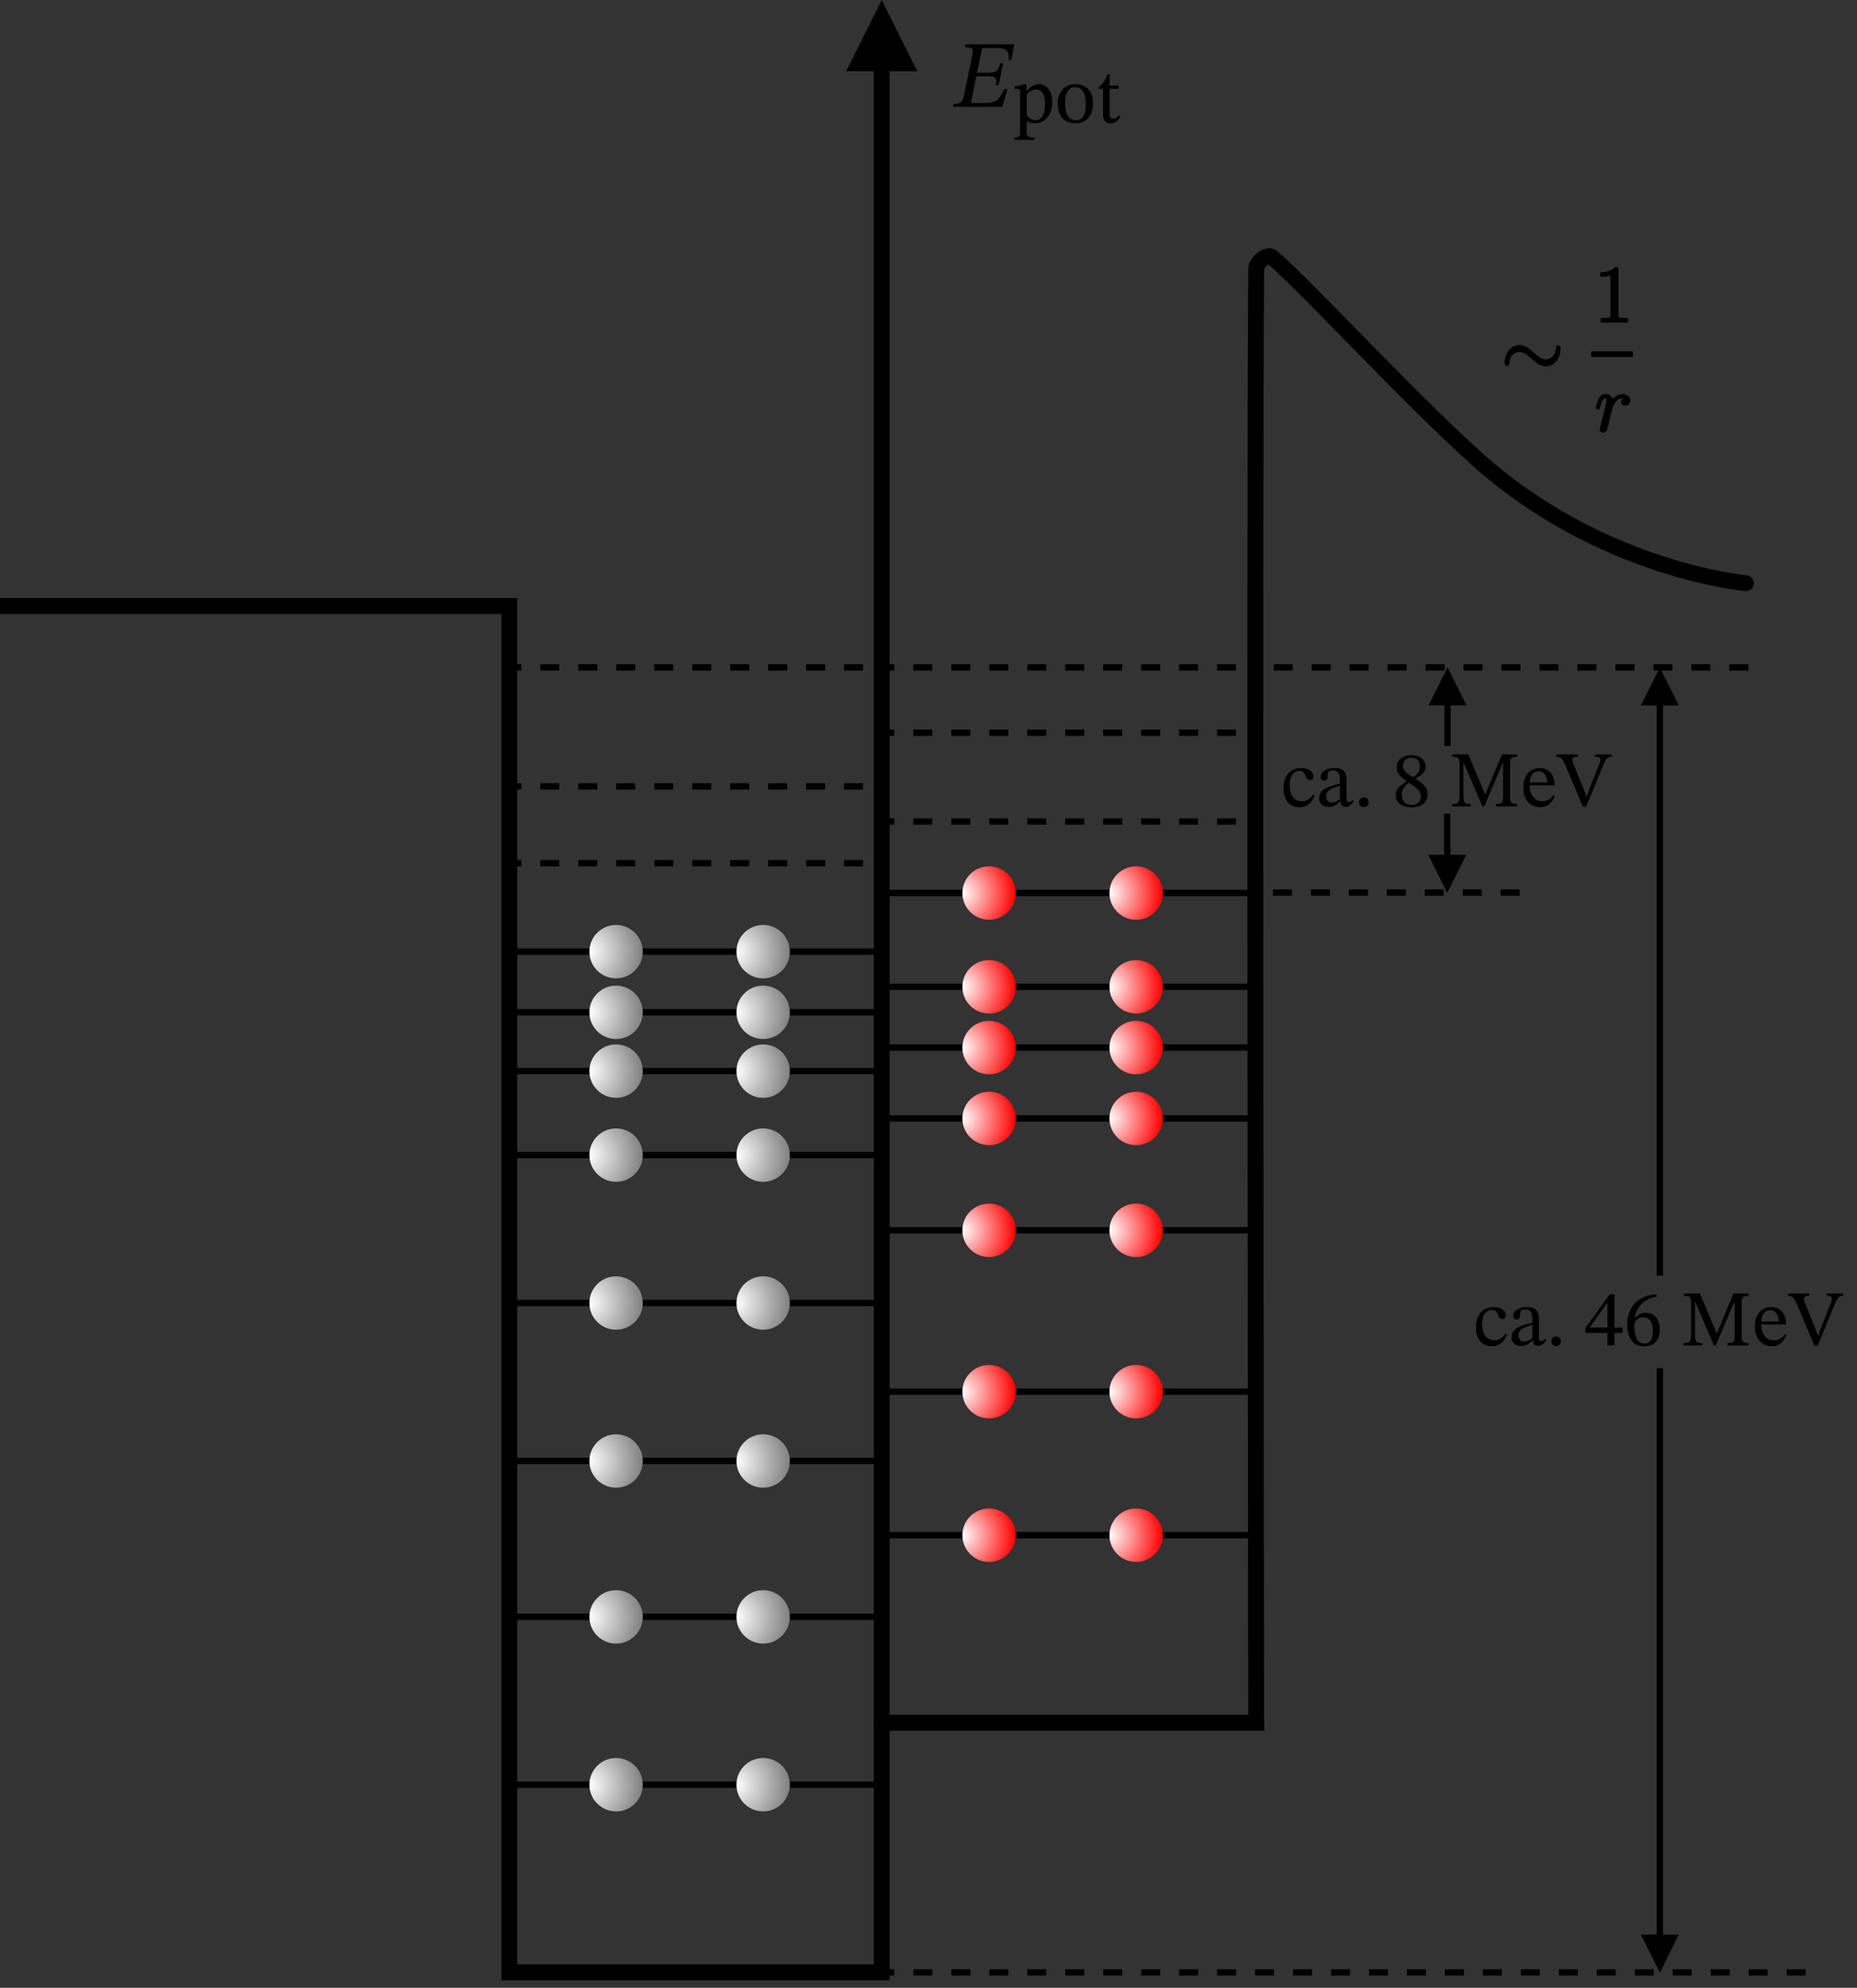 <?xml version="1.0" encoding="UTF-8" standalone="no"?>
<!DOCTYPE svg PUBLIC "-//W3C//DTD SVG 1.1//EN" "http://www.w3.org/Graphics/SVG/1.1/DTD/svg11.dtd">
<svg width="100%" height="100%" viewBox="0 0 313 335" version="1.1" xmlns="http://www.w3.org/2000/svg" xmlns:xlink="http://www.w3.org/1999/xlink" xml:space="preserve" xmlns:serif="http://www.serif.com/" style="fill-rule:evenodd;clip-rule:evenodd;stroke-miterlimit:1.5;">
    <rect x="0" y="0" width="313" height="335" fill="#333333" stroke="none"/>
    <g id="ArtBoard1" transform="matrix(1.007,0,0,1,0,0)">
        <rect x="0" y="0" width="310.692" height="335" style="fill:none;"/>
        <clipPath id="_clip1">
            <rect x="0" y="0" width="310.692" height="335"/>
        </clipPath>
        <g clip-path="url(#_clip1)">
            <g id="Neutronentopf" transform="matrix(0.993,0,0,1,0,0)">
                <g transform="matrix(1,0,0,1,0,81.177)">
                    <g transform="matrix(1,0,0,1,0,107.115)">
                        <path d="M85.751,112.475L148.625,112.475" style="fill:none;stroke:black;stroke-width:1.07px;"/>
                    </g>
                    <g transform="matrix(1.096,0,0,1.096,15.569,44.804)">
                        <circle cx="103.164" cy="159.483" r="4.106" style="fill:url(#_Radial2);"/>
                    </g>
                    <g transform="matrix(1.096,0,0,1.096,-9.22,44.804)">
                        <circle cx="103.164" cy="159.483" r="4.106" style="fill:url(#_Radial3);"/>
                    </g>
                </g>
                <g transform="matrix(1,0,0,1,0,52.896)">
                    <g transform="matrix(1,0,0,1,0,107.115)">
                        <path d="M85.751,112.475L148.625,112.475" style="fill:none;stroke:black;stroke-width:1.07px;"/>
                    </g>
                    <g transform="matrix(1.096,0,0,1.096,15.569,44.804)">
                        <circle cx="103.164" cy="159.483" r="4.106" style="fill:url(#_Radial4);"/>
                    </g>
                    <g transform="matrix(1.096,0,0,1.096,-9.22,44.804)">
                        <circle cx="103.164" cy="159.483" r="4.106" style="fill:url(#_Radial5);"/>
                    </g>
                </g>
                <g transform="matrix(1,0,0,1,0,26.623)">
                    <g transform="matrix(1,0,0,1,0,107.115)">
                        <path d="M85.751,112.475L148.625,112.475" style="fill:none;stroke:black;stroke-width:1.07px;"/>
                    </g>
                    <g transform="matrix(1.096,0,0,1.096,15.569,44.804)">
                        <circle cx="103.164" cy="159.483" r="4.106" style="fill:url(#_Radial6);"/>
                    </g>
                    <g transform="matrix(1.096,0,0,1.096,-9.22,44.804)">
                        <circle cx="103.164" cy="159.483" r="4.106" style="fill:url(#_Radial7);"/>
                    </g>
                </g>
                <g>
                    <g transform="matrix(1,0,0,1,0,107.115)">
                        <path d="M85.751,112.475L148.625,112.475" style="fill:none;stroke:black;stroke-width:1.07px;"/>
                    </g>
                    <g transform="matrix(1.096,0,0,1.096,15.569,44.804)">
                        <circle cx="103.164" cy="159.483" r="4.106" style="fill:url(#_Radial8);"/>
                    </g>
                    <g transform="matrix(1.096,0,0,1.096,-9.22,44.804)">
                        <circle cx="103.164" cy="159.483" r="4.106" style="fill:url(#_Radial9);"/>
                    </g>
                </g>
                <g>
                    <g transform="matrix(1,0,0,1,0,82.186)">
                        <path d="M85.751,112.475L148.625,112.475" style="fill:none;stroke:black;stroke-width:1.07px;"/>
                    </g>
                    <g transform="matrix(1.096,0,0,1.096,15.569,19.874)">
                        <circle cx="103.164" cy="159.483" r="4.106" style="fill:url(#_Radial10);"/>
                    </g>
                    <g transform="matrix(1.096,0,0,1.096,-9.22,19.874)">
                        <circle cx="103.164" cy="159.483" r="4.106" style="fill:url(#_Radial11);"/>
                    </g>
                </g>
                <g>
                    <g transform="matrix(1,0,0,1,0,68.032)">
                        <path d="M85.751,112.475L148.625,112.475" style="fill:none;stroke:black;stroke-width:1.07px;"/>
                    </g>
                    <g transform="matrix(1.096,0,0,1.096,15.569,5.721)">
                        <circle cx="103.164" cy="159.483" r="4.106" style="fill:url(#_Radial12);"/>
                    </g>
                    <g transform="matrix(1.096,0,0,1.096,-9.22,5.721)">
                        <circle cx="103.164" cy="159.483" r="4.106" style="fill:url(#_Radial13);"/>
                    </g>
                </g>
                <g>
                    <g transform="matrix(1,0,0,1,0,58.122)">
                        <path d="M85.751,112.475L148.625,112.475" style="fill:none;stroke:black;stroke-width:1.07px;"/>
                    </g>
                    <g transform="matrix(1.096,0,0,1.096,15.569,-4.189)">
                        <circle cx="103.164" cy="159.483" r="4.106" style="fill:url(#_Radial14);"/>
                    </g>
                    <g transform="matrix(1.096,0,0,1.096,-9.22,-4.189)">
                        <circle cx="103.164" cy="159.483" r="4.106" style="fill:url(#_Radial15);"/>
                    </g>
                </g>
                <g>
                    <g transform="matrix(1,0,0,1,0,47.899)">
                        <path d="M85.751,112.475L148.625,112.475" style="fill:none;stroke:black;stroke-width:1.07px;"/>
                    </g>
                    <g transform="matrix(1.096,0,0,1.096,-9.22,-14.412)">
                        <circle cx="103.164" cy="159.483" r="4.106" style="fill:url(#_Radial16);"/>
                    </g>
                    <g transform="matrix(1.096,0,0,1.096,15.569,-14.412)">
                        <circle cx="103.164" cy="159.483" r="4.106" style="fill:url(#_Radial17);"/>
                    </g>
                </g>
                <g transform="matrix(1.003,0,0,0.992,0,1.64889e-16)">
                    <g transform="matrix(0.997,-0,-0,1.008,0,-1.66175e-16)">
                        <path d="M142.625,12L148.625,0L154.625,12L142.625,12Z"/>
                        <path d="M0,102.133L85.853,102.133L85.853,332.409L148.625,332.409L148.625,9.6" style="fill:none;stroke:black;stroke-width:2.67px;stroke-linecap:round;"/>
                    </g>
                </g>
                <path d="M85.751,112.475L148.625,112.475" style="fill:none;stroke:black;stroke-width:1.07px;stroke-dasharray:3.2,3.2,0,0;stroke-dashoffset:-5.33;"/>
                <g transform="matrix(1,0,0,1,0,20.057)">
                    <path d="M85.751,112.475L148.625,112.475" style="fill:none;stroke:black;stroke-width:1.07px;stroke-dasharray:3.2,3.2,0,0;stroke-dashoffset:-5.33;"/>
                </g>
                <g transform="matrix(1,0,0,1,0,33)">
                    <path d="M85.751,112.475L148.625,112.475" style="fill:none;stroke:black;stroke-width:1.07px;stroke-dasharray:3.2,3.2,0,0;stroke-dashoffset:-5.33;"/>
                </g>
            </g>
            <g id="Protonentopf">
                <g transform="matrix(0.993,0,0,1,0,0)">
                    <path d="M148.625,290.337L211.745,290.337C211.745,290.337 211.404,86.502 211.745,45.267C211.753,44.232 213.634,42.656 214.418,43.331C220.607,48.667 236.892,66.484 248.878,77.279C269.827,96.146 294.295,98.283 294.295,98.283" style="fill:none;stroke:black;stroke-width:2.67px;stroke-linecap:round;"/>
                </g>
                <g transform="matrix(0.993,0,0,1,62.428,98.348)">
                    <g transform="matrix(1,0,0,1,0,47.899)">
                        <path d="M85.751,112.475L148.625,112.475" style="fill:none;stroke:black;stroke-width:1.07px;"/>
                    </g>
                    <g transform="matrix(1.096,0,0,1.096,-9.22,-14.412)">
                        <circle cx="103.164" cy="159.483" r="4.106" style="fill:url(#_Radial18);"/>
                    </g>
                    <g transform="matrix(1.096,0,0,1.096,15.569,-14.412)">
                        <circle cx="103.164" cy="159.483" r="4.106" style="fill:url(#_Radial19);"/>
                    </g>
                </g>
                <g transform="matrix(0.993,0,0,1,62.428,74.155)">
                    <g transform="matrix(1,0,0,1,0,47.899)">
                        <path d="M85.751,112.475L148.625,112.475" style="fill:none;stroke:black;stroke-width:1.07px;"/>
                    </g>
                    <g transform="matrix(1.096,0,0,1.096,-9.22,-14.412)">
                        <circle cx="103.164" cy="159.483" r="4.106" style="fill:url(#_Radial20);"/>
                    </g>
                    <g transform="matrix(1.096,0,0,1.096,15.569,-14.412)">
                        <circle cx="103.164" cy="159.483" r="4.106" style="fill:url(#_Radial21);"/>
                    </g>
                </g>
                <g transform="matrix(0.993,0,0,1,62.428,46.964)">
                    <g transform="matrix(1,0,0,1,0,47.899)">
                        <path d="M85.751,112.475L148.625,112.475" style="fill:none;stroke:black;stroke-width:1.07px;"/>
                    </g>
                    <g transform="matrix(1.096,0,0,1.096,-9.22,-14.412)">
                        <circle cx="103.164" cy="159.483" r="4.106" style="fill:url(#_Radial22);"/>
                    </g>
                    <g transform="matrix(1.096,0,0,1.096,15.569,-14.412)">
                        <circle cx="103.164" cy="159.483" r="4.106" style="fill:url(#_Radial23);"/>
                    </g>
                </g>
                <g transform="matrix(0.993,0,0,1,62.428,28.11)">
                    <g transform="matrix(1,0,0,1,0,47.899)">
                        <path d="M85.751,112.475L148.625,112.475" style="fill:none;stroke:black;stroke-width:1.07px;"/>
                    </g>
                    <g transform="matrix(1.096,0,0,1.096,-9.22,-14.412)">
                        <circle cx="103.164" cy="159.483" r="4.106" style="fill:url(#_Radial24);"/>
                    </g>
                    <g transform="matrix(1.096,0,0,1.096,15.569,-14.412)">
                        <circle cx="103.164" cy="159.483" r="4.106" style="fill:url(#_Radial25);"/>
                    </g>
                </g>
                <g transform="matrix(0.993,0,0,1,62.428,16.169)">
                    <g transform="matrix(1,0,0,1,0,47.899)">
                        <path d="M85.751,112.475L148.625,112.475" style="fill:none;stroke:black;stroke-width:1.07px;"/>
                    </g>
                    <g transform="matrix(1.096,0,0,1.096,-9.22,-14.412)">
                        <circle cx="103.164" cy="159.483" r="4.106" style="fill:url(#_Radial26);"/>
                    </g>
                    <g transform="matrix(1.096,0,0,1.096,15.569,-14.412)">
                        <circle cx="103.164" cy="159.483" r="4.106" style="fill:url(#_Radial27);"/>
                    </g>
                </g>
                <g transform="matrix(0.993,0,0,1,62.428,5.926)">
                    <g transform="matrix(1,0,0,1,0,47.899)">
                        <path d="M85.751,112.475L148.625,112.475" style="fill:none;stroke:black;stroke-width:1.07px;"/>
                    </g>
                    <g transform="matrix(1.096,0,0,1.096,-9.22,-14.412)">
                        <circle cx="103.164" cy="159.483" r="4.106" style="fill:url(#_Radial28);"/>
                    </g>
                    <g transform="matrix(1.096,0,0,1.096,15.569,-14.412)">
                        <circle cx="103.164" cy="159.483" r="4.106" style="fill:url(#_Radial29);"/>
                    </g>
                </g>
                <g transform="matrix(0.993,0,0,1,62.428,-9.878)">
                    <g transform="matrix(1,0,0,1,0,47.899)">
                        <path d="M85.751,112.475L148.625,112.475" style="fill:none;stroke:black;stroke-width:1.07px;"/>
                    </g>
                    <g transform="matrix(1.096,0,0,1.096,-9.22,-14.412)">
                        <circle cx="103.164" cy="159.483" r="4.106" style="fill:url(#_Radial30);"/>
                    </g>
                    <g transform="matrix(1.096,0,0,1.096,15.569,-14.412)">
                        <circle cx="103.164" cy="159.483" r="4.106" style="fill:url(#_Radial31);"/>
                    </g>
                </g>
                <g transform="matrix(0.993,0,0,1,62.428,0)">
                    <path d="M85.751,112.475L148.625,112.475" style="fill:none;stroke:black;stroke-width:1.07px;stroke-dasharray:3.2,3.2,0,0;stroke-dashoffset:-5.33;"/>
                </g>
                <g transform="matrix(0.993,0,0,1,62.428,11.005)">
                    <path d="M85.751,112.475L148.625,112.475" style="fill:none;stroke:black;stroke-width:1.07px;stroke-dasharray:3.2,3.2,0,0;stroke-dashoffset:-5.33;"/>
                </g>
                <g transform="matrix(0.993,0,0,1,62.428,25.977)">
                    <path d="M85.751,112.475L148.625,112.475" style="fill:none;stroke:black;stroke-width:1.07px;stroke-dasharray:3.2,3.2,0,0;stroke-dashoffset:-5.33;"/>
                </g>
            </g>
            <g id="Beschriftung">
                <g transform="matrix(0.993,0,0,1,0,0)">
                    <path d="M148.625,332.409L305,332.409" style="fill:none;stroke:black;stroke-width:1.07px;stroke-dasharray:3.2,3.2,0,0;stroke-dashoffset:-5.33;"/>
                </g>
                <g transform="matrix(0.993,0,0,1,0,0)">
                    <path d="M211.499,112.475L295.932,112.475" style="fill:none;stroke:black;stroke-width:1.07px;stroke-dasharray:3.2,3.2,0,0;stroke-dashoffset:-9.6;"/>
                </g>
                <g transform="matrix(0.561,0,0,0.565,91.25,65.394)">
                    <path d="M211.499,150.496L295.932,150.496" style="fill:none;stroke:black;stroke-width:1.89px;stroke-dasharray:5.66,5.66,0,0;stroke-dashoffset:-16.98;"/>
                </g>
                <g transform="matrix(0.993,0,0,0.926,-6.094,24.521)">
                    <g transform="matrix(1,-0,-0,1.08,6.137,-26.474)">
                        <path d="M276.584,326.009L279.784,332.409L282.984,326.009L276.584,326.009Z"/>
                        <path d="M279.784,327.289L279.784,230.554" style="fill:none;stroke:black;stroke-width:1.07px;"/>
                    </g>
                </g>
                <g transform="matrix(0.993,0,0,0.932,-6.094,7.636)">
                    <g transform="matrix(1,-0,-0,1.073,6.137,-8.192)">
                        <path d="M276.584,118.875L279.784,112.475L282.984,118.875L276.584,118.875Z"/>
                        <path d="M279.784,214.976L279.784,117.595" style="fill:none;stroke:black;stroke-width:1.07px;"/>
                    </g>
                </g>
                <g transform="matrix(0.993,0,0,1,4.419,-6.391)">
                    <g transform="matrix(13.333,0,0,13.333,243.882,233.133)">
                        <path d="M0.408,-0.148C0.363,-0.09 0.329,-0.065 0.264,-0.065C0.161,-0.065 0.112,-0.151 0.112,-0.273C0.112,-0.388 0.161,-0.448 0.242,-0.448C0.328,-0.448 0.295,-0.334 0.369,-0.334C0.397,-0.334 0.411,-0.35 0.411,-0.379C0.411,-0.437 0.353,-0.485 0.259,-0.485C0.115,-0.485 0.033,-0.383 0.033,-0.226C0.033,-0.087 0.108,0.01 0.233,0.01C0.34,0.01 0.389,-0.053 0.427,-0.134L0.408,-0.148Z" style="fill-rule:nonzero;"/>
                    </g>
                    <g transform="matrix(13.333,0,0,13.333,249.828,233.133)">
                        <path d="M0.308,-0.062C0.314,-0.018 0.324,0.005 0.368,0.005C0.419,0.005 0.443,-0.016 0.476,-0.064L0.461,-0.08C0.447,-0.065 0.433,-0.055 0.414,-0.055C0.393,-0.055 0.384,-0.063 0.384,-0.104L0.384,-0.331C0.384,-0.435 0.343,-0.485 0.234,-0.485C0.125,-0.485 0.058,-0.431 0.058,-0.375C0.058,-0.342 0.08,-0.327 0.1,-0.327C0.128,-0.327 0.144,-0.342 0.144,-0.373C0.144,-0.433 0.154,-0.454 0.211,-0.454C0.271,-0.454 0.301,-0.421 0.301,-0.334L0.301,-0.29C0.215,-0.263 0.038,-0.237 0.038,-0.105C0.038,-0.041 0.08,0.007 0.157,0.007C0.221,0.007 0.257,-0.021 0.304,-0.062L0.308,-0.062ZM0.301,-0.092C0.267,-0.064 0.231,-0.048 0.198,-0.048C0.155,-0.048 0.126,-0.079 0.126,-0.129C0.126,-0.207 0.21,-0.234 0.301,-0.257L0.301,-0.092Z" style="fill-rule:nonzero;"/>
                    </g>
                    <g transform="matrix(13.333,0,0,13.333,256.228,233.133)">
                        <path d="M0.183,-0.05C0.183,-0.084 0.161,-0.114 0.122,-0.114C0.085,-0.114 0.062,-0.085 0.062,-0.051C0.062,-0.017 0.081,0.008 0.121,0.008C0.161,0.008 0.183,-0.019 0.183,-0.05Z" style="fill-rule:nonzero;"/>
                    </g>
                    <g transform="matrix(13.333,0,0,13.333,262.628,233.133)">
                        <path d="M0.481,-0.158L0.481,-0.227L0.379,-0.227L0.379,-0.645L0.318,-0.645L0.013,-0.221L0.013,-0.158L0.29,-0.158L0.29,-0L0.379,-0L0.379,-0.158L0.481,-0.158ZM0.29,-0.227L0.068,-0.227L0.068,-0.231L0.286,-0.536L0.29,-0.536L0.29,-0.227Z" style="fill-rule:nonzero;"/>
                    </g>
                    <g transform="matrix(13.333,0,0,13.333,269.228,233.133)">
                        <path d="M0.415,-0.646C0.2,-0.637 0.045,-0.498 0.045,-0.257C0.045,-0.11 0.11,0.012 0.259,0.012C0.385,0.012 0.457,-0.067 0.457,-0.203C0.457,-0.334 0.386,-0.413 0.277,-0.413C0.225,-0.413 0.188,-0.391 0.147,-0.351L0.14,-0.352C0.165,-0.498 0.277,-0.596 0.417,-0.617L0.415,-0.646ZM0.37,-0.195C0.37,-0.068 0.33,-0.023 0.263,-0.023C0.176,-0.023 0.135,-0.112 0.135,-0.236C0.135,-0.323 0.189,-0.355 0.247,-0.355C0.33,-0.355 0.37,-0.285 0.37,-0.195Z" style="fill-rule:nonzero;"/>
                    </g>
                    <g transform="matrix(13.333,0,0,13.333,278.962,233.133)">
                        <path d="M0.85,-0L0.85,-0.03C0.778,-0.03 0.762,-0.046 0.762,-0.119L0.762,-0.536C0.762,-0.61 0.778,-0.627 0.849,-0.627L0.849,-0.657L0.659,-0.657L0.449,-0.154L0.445,-0.154L0.234,-0.657L0.03,-0.657L0.03,-0.627C0.109,-0.627 0.123,-0.61 0.123,-0.535L0.123,-0.146C0.123,-0.043 0.109,-0.03 0.028,-0.03L0.028,-0L0.263,-0L0.263,-0.03C0.187,-0.03 0.172,-0.043 0.172,-0.146L0.172,-0.549L0.176,-0.549L0.412,-0L0.436,-0L0.669,-0.55L0.673,-0.55L0.673,-0.119C0.673,-0.046 0.661,-0.03 0.584,-0.03L0.584,-0L0.85,-0Z" style="fill-rule:nonzero;"/>
                    </g>
                    <g transform="matrix(13.333,0,0,13.333,290.895,233.133)">
                        <path d="M0.415,-0.143C0.383,-0.101 0.352,-0.065 0.271,-0.065C0.191,-0.065 0.115,-0.128 0.115,-0.266L0.431,-0.266C0.426,-0.406 0.354,-0.485 0.245,-0.485C0.128,-0.485 0.034,-0.405 0.034,-0.238C0.034,-0.077 0.127,0.01 0.247,0.01C0.35,0.01 0.398,-0.053 0.434,-0.129L0.415,-0.143ZM0.114,-0.303C0.122,-0.396 0.162,-0.445 0.23,-0.445C0.301,-0.445 0.334,-0.377 0.337,-0.303L0.114,-0.303Z" style="fill-rule:nonzero;"/>
                    </g>
                    <g transform="matrix(13.333,0,0,13.333,297.082,233.133)">
                        <path d="M0.407,-0.226L0.372,-0.126L0.367,-0.126L0.328,-0.231L0.207,-0.528C0.195,-0.557 0.19,-0.576 0.19,-0.589C0.19,-0.626 0.232,-0.627 0.258,-0.627L0.258,-0.657L-0.01,-0.657L-0.01,-0.627C0.044,-0.627 0.066,-0.603 0.095,-0.536L0.324,0.005L0.364,0.005L0.57,-0.497C0.618,-0.61 0.631,-0.627 0.687,-0.627L0.687,-0.657L0.477,-0.657L0.477,-0.627C0.524,-0.627 0.544,-0.62 0.544,-0.593C0.544,-0.575 0.539,-0.559 0.533,-0.544L0.407,-0.226Z" style="fill-rule:nonzero;"/>
                    </g>
                </g>
                <g transform="matrix(0.993,0,0,1,-27.784,-97.233)">
                    <g transform="matrix(13.333,0,0,13.333,243.882,233.133)">
                        <path d="M0.408,-0.148C0.363,-0.09 0.329,-0.065 0.264,-0.065C0.161,-0.065 0.112,-0.151 0.112,-0.273C0.112,-0.388 0.161,-0.448 0.242,-0.448C0.328,-0.448 0.295,-0.334 0.369,-0.334C0.397,-0.334 0.411,-0.35 0.411,-0.379C0.411,-0.437 0.353,-0.485 0.259,-0.485C0.115,-0.485 0.033,-0.383 0.033,-0.226C0.033,-0.087 0.108,0.01 0.233,0.01C0.34,0.01 0.389,-0.053 0.427,-0.134L0.408,-0.148Z" style="fill-rule:nonzero;"/>
                    </g>
                    <g transform="matrix(13.333,0,0,13.333,249.828,233.133)">
                        <path d="M0.308,-0.062C0.314,-0.018 0.324,0.005 0.368,0.005C0.419,0.005 0.443,-0.016 0.476,-0.064L0.461,-0.08C0.447,-0.065 0.433,-0.055 0.414,-0.055C0.393,-0.055 0.384,-0.063 0.384,-0.104L0.384,-0.331C0.384,-0.435 0.343,-0.485 0.234,-0.485C0.125,-0.485 0.058,-0.431 0.058,-0.375C0.058,-0.342 0.08,-0.327 0.1,-0.327C0.128,-0.327 0.144,-0.342 0.144,-0.373C0.144,-0.433 0.154,-0.454 0.211,-0.454C0.271,-0.454 0.301,-0.421 0.301,-0.334L0.301,-0.29C0.215,-0.263 0.038,-0.237 0.038,-0.105C0.038,-0.041 0.08,0.007 0.157,0.007C0.221,0.007 0.257,-0.021 0.304,-0.062L0.308,-0.062ZM0.301,-0.092C0.267,-0.064 0.231,-0.048 0.198,-0.048C0.155,-0.048 0.126,-0.079 0.126,-0.129C0.126,-0.207 0.21,-0.234 0.301,-0.257L0.301,-0.092Z" style="fill-rule:nonzero;"/>
                    </g>
                    <g transform="matrix(13.333,0,0,13.333,256.228,233.133)">
                        <path d="M0.183,-0.05C0.183,-0.084 0.161,-0.114 0.122,-0.114C0.085,-0.114 0.062,-0.085 0.062,-0.051C0.062,-0.017 0.081,0.008 0.121,0.008C0.161,0.008 0.183,-0.019 0.183,-0.05Z" style="fill-rule:nonzero;"/>
                    </g>
                    <g transform="matrix(13.333,0,0,13.333,262.628,233.133)">
                        <path d="M0.448,-0.15C0.448,-0.23 0.412,-0.278 0.295,-0.349L0.295,-0.352C0.388,-0.403 0.424,-0.436 0.424,-0.509C0.424,-0.588 0.348,-0.647 0.249,-0.647C0.139,-0.647 0.059,-0.59 0.059,-0.499C0.059,-0.431 0.081,-0.39 0.183,-0.319L0.183,-0.316C0.09,-0.254 0.046,-0.222 0.046,-0.142C0.046,-0.04 0.13,0.012 0.246,0.012C0.365,0.012 0.448,-0.045 0.448,-0.15ZM0.35,-0.511C0.35,-0.447 0.33,-0.408 0.264,-0.368C0.175,-0.422 0.137,-0.458 0.137,-0.517C0.137,-0.578 0.179,-0.614 0.247,-0.614C0.311,-0.614 0.35,-0.577 0.35,-0.511ZM0.213,-0.3C0.334,-0.222 0.364,-0.185 0.364,-0.121C0.364,-0.053 0.312,-0.019 0.25,-0.019C0.174,-0.019 0.124,-0.06 0.124,-0.15C0.124,-0.219 0.156,-0.254 0.213,-0.3Z" style="fill-rule:nonzero;"/>
                    </g>
                    <g transform="matrix(13.333,0,0,13.333,272.362,233.133)">
                        <path d="M0.85,-0L0.85,-0.03C0.778,-0.03 0.762,-0.046 0.762,-0.119L0.762,-0.536C0.762,-0.61 0.778,-0.627 0.849,-0.627L0.849,-0.657L0.659,-0.657L0.449,-0.154L0.445,-0.154L0.234,-0.657L0.03,-0.657L0.03,-0.627C0.109,-0.627 0.123,-0.61 0.123,-0.535L0.123,-0.146C0.123,-0.043 0.109,-0.03 0.028,-0.03L0.028,-0L0.263,-0L0.263,-0.03C0.187,-0.03 0.172,-0.043 0.172,-0.146L0.172,-0.549L0.176,-0.549L0.412,-0L0.436,-0L0.669,-0.55L0.673,-0.55L0.673,-0.119C0.673,-0.046 0.661,-0.03 0.584,-0.03L0.584,-0L0.85,-0Z" style="fill-rule:nonzero;"/>
                    </g>
                    <g transform="matrix(13.333,0,0,13.333,284.295,233.133)">
                        <path d="M0.415,-0.143C0.383,-0.101 0.352,-0.065 0.271,-0.065C0.191,-0.065 0.115,-0.128 0.115,-0.266L0.431,-0.266C0.426,-0.406 0.354,-0.485 0.245,-0.485C0.128,-0.485 0.034,-0.405 0.034,-0.238C0.034,-0.077 0.127,0.01 0.247,0.01C0.35,0.01 0.398,-0.053 0.434,-0.129L0.415,-0.143ZM0.114,-0.303C0.122,-0.396 0.162,-0.445 0.23,-0.445C0.301,-0.445 0.334,-0.377 0.337,-0.303L0.114,-0.303Z" style="fill-rule:nonzero;"/>
                    </g>
                    <g transform="matrix(13.333,0,0,13.333,290.482,233.133)">
                        <path d="M0.407,-0.226L0.372,-0.126L0.367,-0.126L0.328,-0.231L0.207,-0.528C0.195,-0.557 0.19,-0.576 0.19,-0.589C0.19,-0.626 0.232,-0.627 0.258,-0.627L0.258,-0.657L-0.01,-0.657L-0.01,-0.627C0.044,-0.627 0.066,-0.603 0.095,-0.536L0.324,0.005L0.364,0.005L0.57,-0.497C0.618,-0.61 0.631,-0.627 0.687,-0.627L0.687,-0.657L0.477,-0.657L0.477,-0.627C0.524,-0.627 0.544,-0.62 0.544,-0.593C0.544,-0.575 0.539,-0.559 0.533,-0.544L0.407,-0.226Z" style="fill-rule:nonzero;"/>
                    </g>
                </g>
                <g transform="matrix(0.993,0,0,1,-2.82204e-13,-1.27898e-13)">
                    <path d="M240.8,118.875L244,112.475L247.2,118.875L240.8,118.875Z"/>
                    <path d="M244,125.712L244,117.595" style="fill:none;stroke:black;stroke-width:1.07px;"/>
                </g>
                <g transform="matrix(1.132,0,0,1.14,-33.916,-21.068)">
                    <g transform="matrix(0.877,-0,-0,0.877,29.963,18.481)">
                        <path d="M247.2,144.096L244,150.496L240.8,144.096L247.2,144.096Z"/>
                        <path d="M244,137.168L244,145.376" style="fill:none;stroke:black;stroke-width:1.07px;"/>
                    </g>
                </g>
                <g id="page1" transform="matrix(1.122,0,0,1.13,192.256,-17.43)">
                    <g id="g0-24" transform="matrix(1,0,0,1,52.399,71.232)">
                        <path d="M8.871,-3.766C8.871,-4.029 8.799,-4.149 8.703,-4.149C8.644,-4.149 8.548,-4.065 8.536,-3.838C8.488,-2.69 7.699,-2.033 6.862,-2.033C6.109,-2.033 5.535,-2.547 4.949,-3.061C4.34,-3.611 3.718,-4.161 2.905,-4.161C1.602,-4.161 0.897,-2.846 0.897,-1.758C0.897,-1.375 1.052,-1.375 1.064,-1.375C1.195,-1.375 1.231,-1.614 1.231,-1.65C1.279,-2.965 2.176,-3.491 2.905,-3.491C3.658,-3.491 4.232,-2.977 4.818,-2.463C5.428,-1.913 6.049,-1.363 6.862,-1.363C8.165,-1.363 8.871,-2.678 8.871,-3.766Z" style="fill-rule:nonzero;stroke:black;stroke-width:0.37px;stroke-linejoin:round;stroke-miterlimit:2;"/>
                    </g>
                    <g id="g2-49" transform="matrix(1,0,0,1,66.214,63.144)">
                        <path d="M3.682,-7.436C3.682,-7.711 3.682,-7.723 3.443,-7.723C3.156,-7.4 2.558,-6.958 1.327,-6.958L1.327,-6.611C1.602,-6.611 2.2,-6.611 2.857,-6.922L2.857,-0.694C2.857,-0.263 2.821,-0.12 1.769,-0.12L1.399,-0.12L1.399,0.227C1.721,0.203 2.881,0.203 3.276,0.203C3.67,0.203 4.818,0.203 5.141,0.227L5.141,-0.12L4.77,-0.12C3.718,-0.12 3.682,-0.263 3.682,-0.694L3.682,-7.436Z" style="fill-rule:nonzero;stroke:black;stroke-width:0.37px;stroke-linejoin:round;stroke-miterlimit:2;"/>
                    </g>
                    <g transform="matrix(1,0,0,1,-4.253,1.414)">
                        <rect x="70.467" y="66.589" width="5.853" height="0.478" style="stroke:black;stroke-width:0.37px;stroke-linejoin:round;stroke-miterlimit:2;"/>
                    </g>
                    <g id="g1-114" transform="matrix(1,0,0,1,66.341,79.432)">
                        <path d="M4.89,-4.663C4.519,-4.591 4.328,-4.328 4.328,-4.065C4.328,-3.778 4.555,-3.682 4.722,-3.682C5.057,-3.682 5.332,-3.969 5.332,-4.328C5.332,-4.711 4.961,-5.045 4.364,-5.045C3.885,-5.045 3.335,-4.83 2.833,-4.101C2.75,-4.734 2.271,-5.045 1.793,-5.045C1.327,-5.045 1.088,-4.687 0.944,-4.424C0.741,-3.993 0.562,-3.276 0.562,-3.216C0.562,-3.168 0.61,-3.109 0.693,-3.109C0.789,-3.109 0.801,-3.121 0.873,-3.395C1.052,-4.113 1.279,-4.806 1.757,-4.806C2.044,-4.806 2.128,-4.603 2.128,-4.256C2.128,-3.993 2.008,-3.527 1.925,-3.156L1.59,-1.865C1.542,-1.638 1.411,-1.1 1.351,-0.885C1.267,-0.574 1.136,-0.012 1.136,0.048C1.136,0.215 1.267,0.346 1.447,0.346C1.578,0.346 1.805,0.263 1.877,0.024C1.913,-0.072 2.355,-1.877 2.427,-2.152C2.487,-2.415 2.558,-2.666 2.618,-2.929C2.666,-3.097 2.714,-3.288 2.75,-3.443C2.786,-3.551 3.108,-4.137 3.407,-4.4C3.551,-4.531 3.861,-4.806 4.352,-4.806C4.543,-4.806 4.734,-4.77 4.89,-4.663Z" style="fill-rule:nonzero;stroke:black;stroke-width:0.37px;stroke-linejoin:round;stroke-miterlimit:2;"/>
                    </g>
                    <g transform="matrix(0.885,0,0,0.885,-182.938,12.649)">
                        <g transform="matrix(16,0,0,16,173.955,21.12)">
                            <path d="M0.56,-0.186L0.528,-0.186C0.464,-0.065 0.45,-0.038 0.296,-0.039L0.175,-0.039L0.232,-0.32L0.342,-0.32C0.434,-0.32 0.452,-0.309 0.436,-0.226L0.467,-0.226L0.514,-0.458L0.482,-0.458C0.466,-0.377 0.442,-0.358 0.35,-0.358L0.239,-0.358L0.293,-0.618L0.432,-0.618C0.555,-0.618 0.577,-0.593 0.572,-0.493L0.603,-0.493L0.63,-0.657L0.118,-0.657L0.112,-0.627C0.194,-0.627 0.204,-0.611 0.188,-0.535L0.1,-0.112C0.086,-0.042 0.062,-0.03 -0.007,-0.03L-0.013,-0L0.506,-0L0.56,-0.186Z" style="fill-rule:nonzero;"/>
                        </g>
                        <g transform="matrix(13.333,0,0,13.333,183.779,23.787)">
                            <path d="M0.176,-0.482L0.151,-0.482L0.025,-0.454L0.025,-0.425C0.025,-0.425 0.044,-0.427 0.057,-0.427C0.09,-0.427 0.095,-0.414 0.095,-0.376L0.095,0.118C0.095,0.174 0.085,0.191 0.022,0.191L0.022,0.219L0.275,0.219L0.275,0.19C0.197,0.19 0.178,0.177 0.178,0.112L0.178,-0.018L0.182,-0.018C0.211,0.002 0.245,0.01 0.283,0.01C0.403,0.01 0.502,-0.091 0.502,-0.261C0.502,-0.392 0.433,-0.485 0.334,-0.485C0.275,-0.485 0.227,-0.454 0.179,-0.398L0.176,-0.398L0.176,-0.482ZM0.178,-0.356C0.197,-0.381 0.24,-0.417 0.293,-0.417C0.367,-0.417 0.411,-0.359 0.411,-0.233C0.411,-0.094 0.358,-0.029 0.288,-0.029C0.232,-0.029 0.197,-0.074 0.178,-0.095L0.178,-0.356Z" style="fill-rule:nonzero;"/>
                        </g>
                        <g transform="matrix(13.333,0,0,13.333,190.939,23.787)">
                            <path d="M0.258,-0.485C0.123,-0.485 0.034,-0.387 0.034,-0.242C0.034,-0.08 0.118,0.01 0.258,0.01C0.388,0.01 0.48,-0.078 0.48,-0.246C0.48,-0.394 0.395,-0.485 0.258,-0.485ZM0.254,-0.447C0.343,-0.447 0.388,-0.364 0.388,-0.241C0.388,-0.078 0.344,-0.03 0.262,-0.03C0.176,-0.029 0.127,-0.096 0.127,-0.255C0.127,-0.383 0.178,-0.447 0.254,-0.447Z" style="fill-rule:nonzero;"/>
                        </g>
                        <g transform="matrix(13.333,0,0,13.333,197.792,23.787)">
                            <path d="M0.293,-0.09C0.268,-0.062 0.255,-0.049 0.223,-0.049C0.184,-0.049 0.175,-0.073 0.175,-0.144L0.175,-0.426L0.288,-0.426L0.288,-0.468L0.175,-0.468L0.176,-0.61L0.15,-0.61C0.114,-0.525 0.084,-0.478 0.037,-0.449L0.037,-0.426L0.092,-0.426L0.092,-0.116C0.092,-0.026 0.121,0.01 0.188,0.01C0.252,0.01 0.273,-0.02 0.312,-0.074L0.293,-0.09Z" style="fill-rule:nonzero;"/>
                        </g>
                    </g>
                </g>
            </g>
        </g>
    </g>
    <defs>
        <radialGradient id="_Radial2" cx="0" cy="0" r="1" gradientUnits="userSpaceOnUse" gradientTransform="matrix(8.212,0,0,8.212,99.058,159.483)"><stop offset="0" style="stop-color:white;stop-opacity:1"/><stop offset="1" style="stop-color:rgb(128,128,128);stop-opacity:1"/></radialGradient>
        <radialGradient id="_Radial3" cx="0" cy="0" r="1" gradientUnits="userSpaceOnUse" gradientTransform="matrix(8.212,0,0,8.212,99.058,159.483)"><stop offset="0" style="stop-color:white;stop-opacity:1"/><stop offset="1" style="stop-color:rgb(128,128,128);stop-opacity:1"/></radialGradient>
        <radialGradient id="_Radial4" cx="0" cy="0" r="1" gradientUnits="userSpaceOnUse" gradientTransform="matrix(8.212,0,0,8.212,99.058,159.483)"><stop offset="0" style="stop-color:white;stop-opacity:1"/><stop offset="1" style="stop-color:rgb(128,128,128);stop-opacity:1"/></radialGradient>
        <radialGradient id="_Radial5" cx="0" cy="0" r="1" gradientUnits="userSpaceOnUse" gradientTransform="matrix(8.212,0,0,8.212,99.058,159.483)"><stop offset="0" style="stop-color:white;stop-opacity:1"/><stop offset="1" style="stop-color:rgb(128,128,128);stop-opacity:1"/></radialGradient>
        <radialGradient id="_Radial6" cx="0" cy="0" r="1" gradientUnits="userSpaceOnUse" gradientTransform="matrix(8.212,0,0,8.212,99.058,159.483)"><stop offset="0" style="stop-color:white;stop-opacity:1"/><stop offset="1" style="stop-color:rgb(128,128,128);stop-opacity:1"/></radialGradient>
        <radialGradient id="_Radial7" cx="0" cy="0" r="1" gradientUnits="userSpaceOnUse" gradientTransform="matrix(8.212,0,0,8.212,99.058,159.483)"><stop offset="0" style="stop-color:white;stop-opacity:1"/><stop offset="1" style="stop-color:rgb(128,128,128);stop-opacity:1"/></radialGradient>
        <radialGradient id="_Radial8" cx="0" cy="0" r="1" gradientUnits="userSpaceOnUse" gradientTransform="matrix(8.212,0,0,8.212,99.058,159.483)"><stop offset="0" style="stop-color:white;stop-opacity:1"/><stop offset="1" style="stop-color:rgb(128,128,128);stop-opacity:1"/></radialGradient>
        <radialGradient id="_Radial9" cx="0" cy="0" r="1" gradientUnits="userSpaceOnUse" gradientTransform="matrix(8.212,0,0,8.212,99.058,159.483)"><stop offset="0" style="stop-color:white;stop-opacity:1"/><stop offset="1" style="stop-color:rgb(128,128,128);stop-opacity:1"/></radialGradient>
        <radialGradient id="_Radial10" cx="0" cy="0" r="1" gradientUnits="userSpaceOnUse" gradientTransform="matrix(8.212,0,0,8.212,99.058,159.483)"><stop offset="0" style="stop-color:white;stop-opacity:1"/><stop offset="1" style="stop-color:rgb(128,128,128);stop-opacity:1"/></radialGradient>
        <radialGradient id="_Radial11" cx="0" cy="0" r="1" gradientUnits="userSpaceOnUse" gradientTransform="matrix(8.212,0,0,8.212,99.058,159.483)"><stop offset="0" style="stop-color:white;stop-opacity:1"/><stop offset="1" style="stop-color:rgb(128,128,128);stop-opacity:1"/></radialGradient>
        <radialGradient id="_Radial12" cx="0" cy="0" r="1" gradientUnits="userSpaceOnUse" gradientTransform="matrix(8.212,0,0,8.212,99.058,159.483)"><stop offset="0" style="stop-color:white;stop-opacity:1"/><stop offset="1" style="stop-color:rgb(128,128,128);stop-opacity:1"/></radialGradient>
        <radialGradient id="_Radial13" cx="0" cy="0" r="1" gradientUnits="userSpaceOnUse" gradientTransform="matrix(8.212,0,0,8.212,99.058,159.483)"><stop offset="0" style="stop-color:white;stop-opacity:1"/><stop offset="1" style="stop-color:rgb(128,128,128);stop-opacity:1"/></radialGradient>
        <radialGradient id="_Radial14" cx="0" cy="0" r="1" gradientUnits="userSpaceOnUse" gradientTransform="matrix(8.212,0,0,8.212,99.058,159.483)"><stop offset="0" style="stop-color:white;stop-opacity:1"/><stop offset="1" style="stop-color:rgb(128,128,128);stop-opacity:1"/></radialGradient>
        <radialGradient id="_Radial15" cx="0" cy="0" r="1" gradientUnits="userSpaceOnUse" gradientTransform="matrix(8.212,0,0,8.212,99.058,159.483)"><stop offset="0" style="stop-color:white;stop-opacity:1"/><stop offset="1" style="stop-color:rgb(128,128,128);stop-opacity:1"/></radialGradient>
        <radialGradient id="_Radial16" cx="0" cy="0" r="1" gradientUnits="userSpaceOnUse" gradientTransform="matrix(8.212,0,0,8.212,99.058,159.483)"><stop offset="0" style="stop-color:white;stop-opacity:1"/><stop offset="1" style="stop-color:rgb(128,128,128);stop-opacity:1"/></radialGradient>
        <radialGradient id="_Radial17" cx="0" cy="0" r="1" gradientUnits="userSpaceOnUse" gradientTransform="matrix(8.212,0,0,8.212,99.058,159.483)"><stop offset="0" style="stop-color:white;stop-opacity:1"/><stop offset="1" style="stop-color:rgb(128,128,128);stop-opacity:1"/></radialGradient>
        <radialGradient id="_Radial18" cx="0" cy="0" r="1" gradientUnits="userSpaceOnUse" gradientTransform="matrix(8.212,0,0,8.212,99.058,159.483)"><stop offset="0" style="stop-color:white;stop-opacity:1"/><stop offset="1" style="stop-color:rgb(255,0,0);stop-opacity:1"/></radialGradient>
        <radialGradient id="_Radial19" cx="0" cy="0" r="1" gradientUnits="userSpaceOnUse" gradientTransform="matrix(8.212,0,0,8.212,99.058,159.483)"><stop offset="0" style="stop-color:white;stop-opacity:1"/><stop offset="1" style="stop-color:rgb(255,0,0);stop-opacity:1"/></radialGradient>
        <radialGradient id="_Radial20" cx="0" cy="0" r="1" gradientUnits="userSpaceOnUse" gradientTransform="matrix(8.212,0,0,8.212,99.058,159.483)"><stop offset="0" style="stop-color:white;stop-opacity:1"/><stop offset="1" style="stop-color:rgb(255,0,0);stop-opacity:1"/></radialGradient>
        <radialGradient id="_Radial21" cx="0" cy="0" r="1" gradientUnits="userSpaceOnUse" gradientTransform="matrix(8.212,0,0,8.212,99.058,159.483)"><stop offset="0" style="stop-color:white;stop-opacity:1"/><stop offset="1" style="stop-color:rgb(255,0,0);stop-opacity:1"/></radialGradient>
        <radialGradient id="_Radial22" cx="0" cy="0" r="1" gradientUnits="userSpaceOnUse" gradientTransform="matrix(8.212,0,0,8.212,99.058,159.483)"><stop offset="0" style="stop-color:white;stop-opacity:1"/><stop offset="1" style="stop-color:rgb(255,0,0);stop-opacity:1"/></radialGradient>
        <radialGradient id="_Radial23" cx="0" cy="0" r="1" gradientUnits="userSpaceOnUse" gradientTransform="matrix(8.212,0,0,8.212,99.058,159.483)"><stop offset="0" style="stop-color:white;stop-opacity:1"/><stop offset="1" style="stop-color:rgb(255,0,0);stop-opacity:1"/></radialGradient>
        <radialGradient id="_Radial24" cx="0" cy="0" r="1" gradientUnits="userSpaceOnUse" gradientTransform="matrix(8.212,0,0,8.212,99.058,159.483)"><stop offset="0" style="stop-color:white;stop-opacity:1"/><stop offset="1" style="stop-color:rgb(255,0,0);stop-opacity:1"/></radialGradient>
        <radialGradient id="_Radial25" cx="0" cy="0" r="1" gradientUnits="userSpaceOnUse" gradientTransform="matrix(8.212,0,0,8.212,99.058,159.483)"><stop offset="0" style="stop-color:white;stop-opacity:1"/><stop offset="1" style="stop-color:rgb(255,0,0);stop-opacity:1"/></radialGradient>
        <radialGradient id="_Radial26" cx="0" cy="0" r="1" gradientUnits="userSpaceOnUse" gradientTransform="matrix(8.212,0,0,8.212,99.058,159.483)"><stop offset="0" style="stop-color:white;stop-opacity:1"/><stop offset="1" style="stop-color:rgb(255,0,0);stop-opacity:1"/></radialGradient>
        <radialGradient id="_Radial27" cx="0" cy="0" r="1" gradientUnits="userSpaceOnUse" gradientTransform="matrix(8.212,0,0,8.212,99.058,159.483)"><stop offset="0" style="stop-color:white;stop-opacity:1"/><stop offset="1" style="stop-color:rgb(255,0,0);stop-opacity:1"/></radialGradient>
        <radialGradient id="_Radial28" cx="0" cy="0" r="1" gradientUnits="userSpaceOnUse" gradientTransform="matrix(8.212,0,0,8.212,99.058,159.483)"><stop offset="0" style="stop-color:white;stop-opacity:1"/><stop offset="1" style="stop-color:rgb(255,0,0);stop-opacity:1"/></radialGradient>
        <radialGradient id="_Radial29" cx="0" cy="0" r="1" gradientUnits="userSpaceOnUse" gradientTransform="matrix(8.212,0,0,8.212,99.058,159.483)"><stop offset="0" style="stop-color:white;stop-opacity:1"/><stop offset="1" style="stop-color:rgb(255,0,0);stop-opacity:1"/></radialGradient>
        <radialGradient id="_Radial30" cx="0" cy="0" r="1" gradientUnits="userSpaceOnUse" gradientTransform="matrix(8.212,0,0,8.212,99.058,159.483)"><stop offset="0" style="stop-color:white;stop-opacity:1"/><stop offset="1" style="stop-color:rgb(255,0,0);stop-opacity:1"/></radialGradient>
        <radialGradient id="_Radial31" cx="0" cy="0" r="1" gradientUnits="userSpaceOnUse" gradientTransform="matrix(8.212,0,0,8.212,99.058,159.483)"><stop offset="0" style="stop-color:white;stop-opacity:1"/><stop offset="1" style="stop-color:rgb(255,0,0);stop-opacity:1"/></radialGradient>
    </defs>
</svg>

